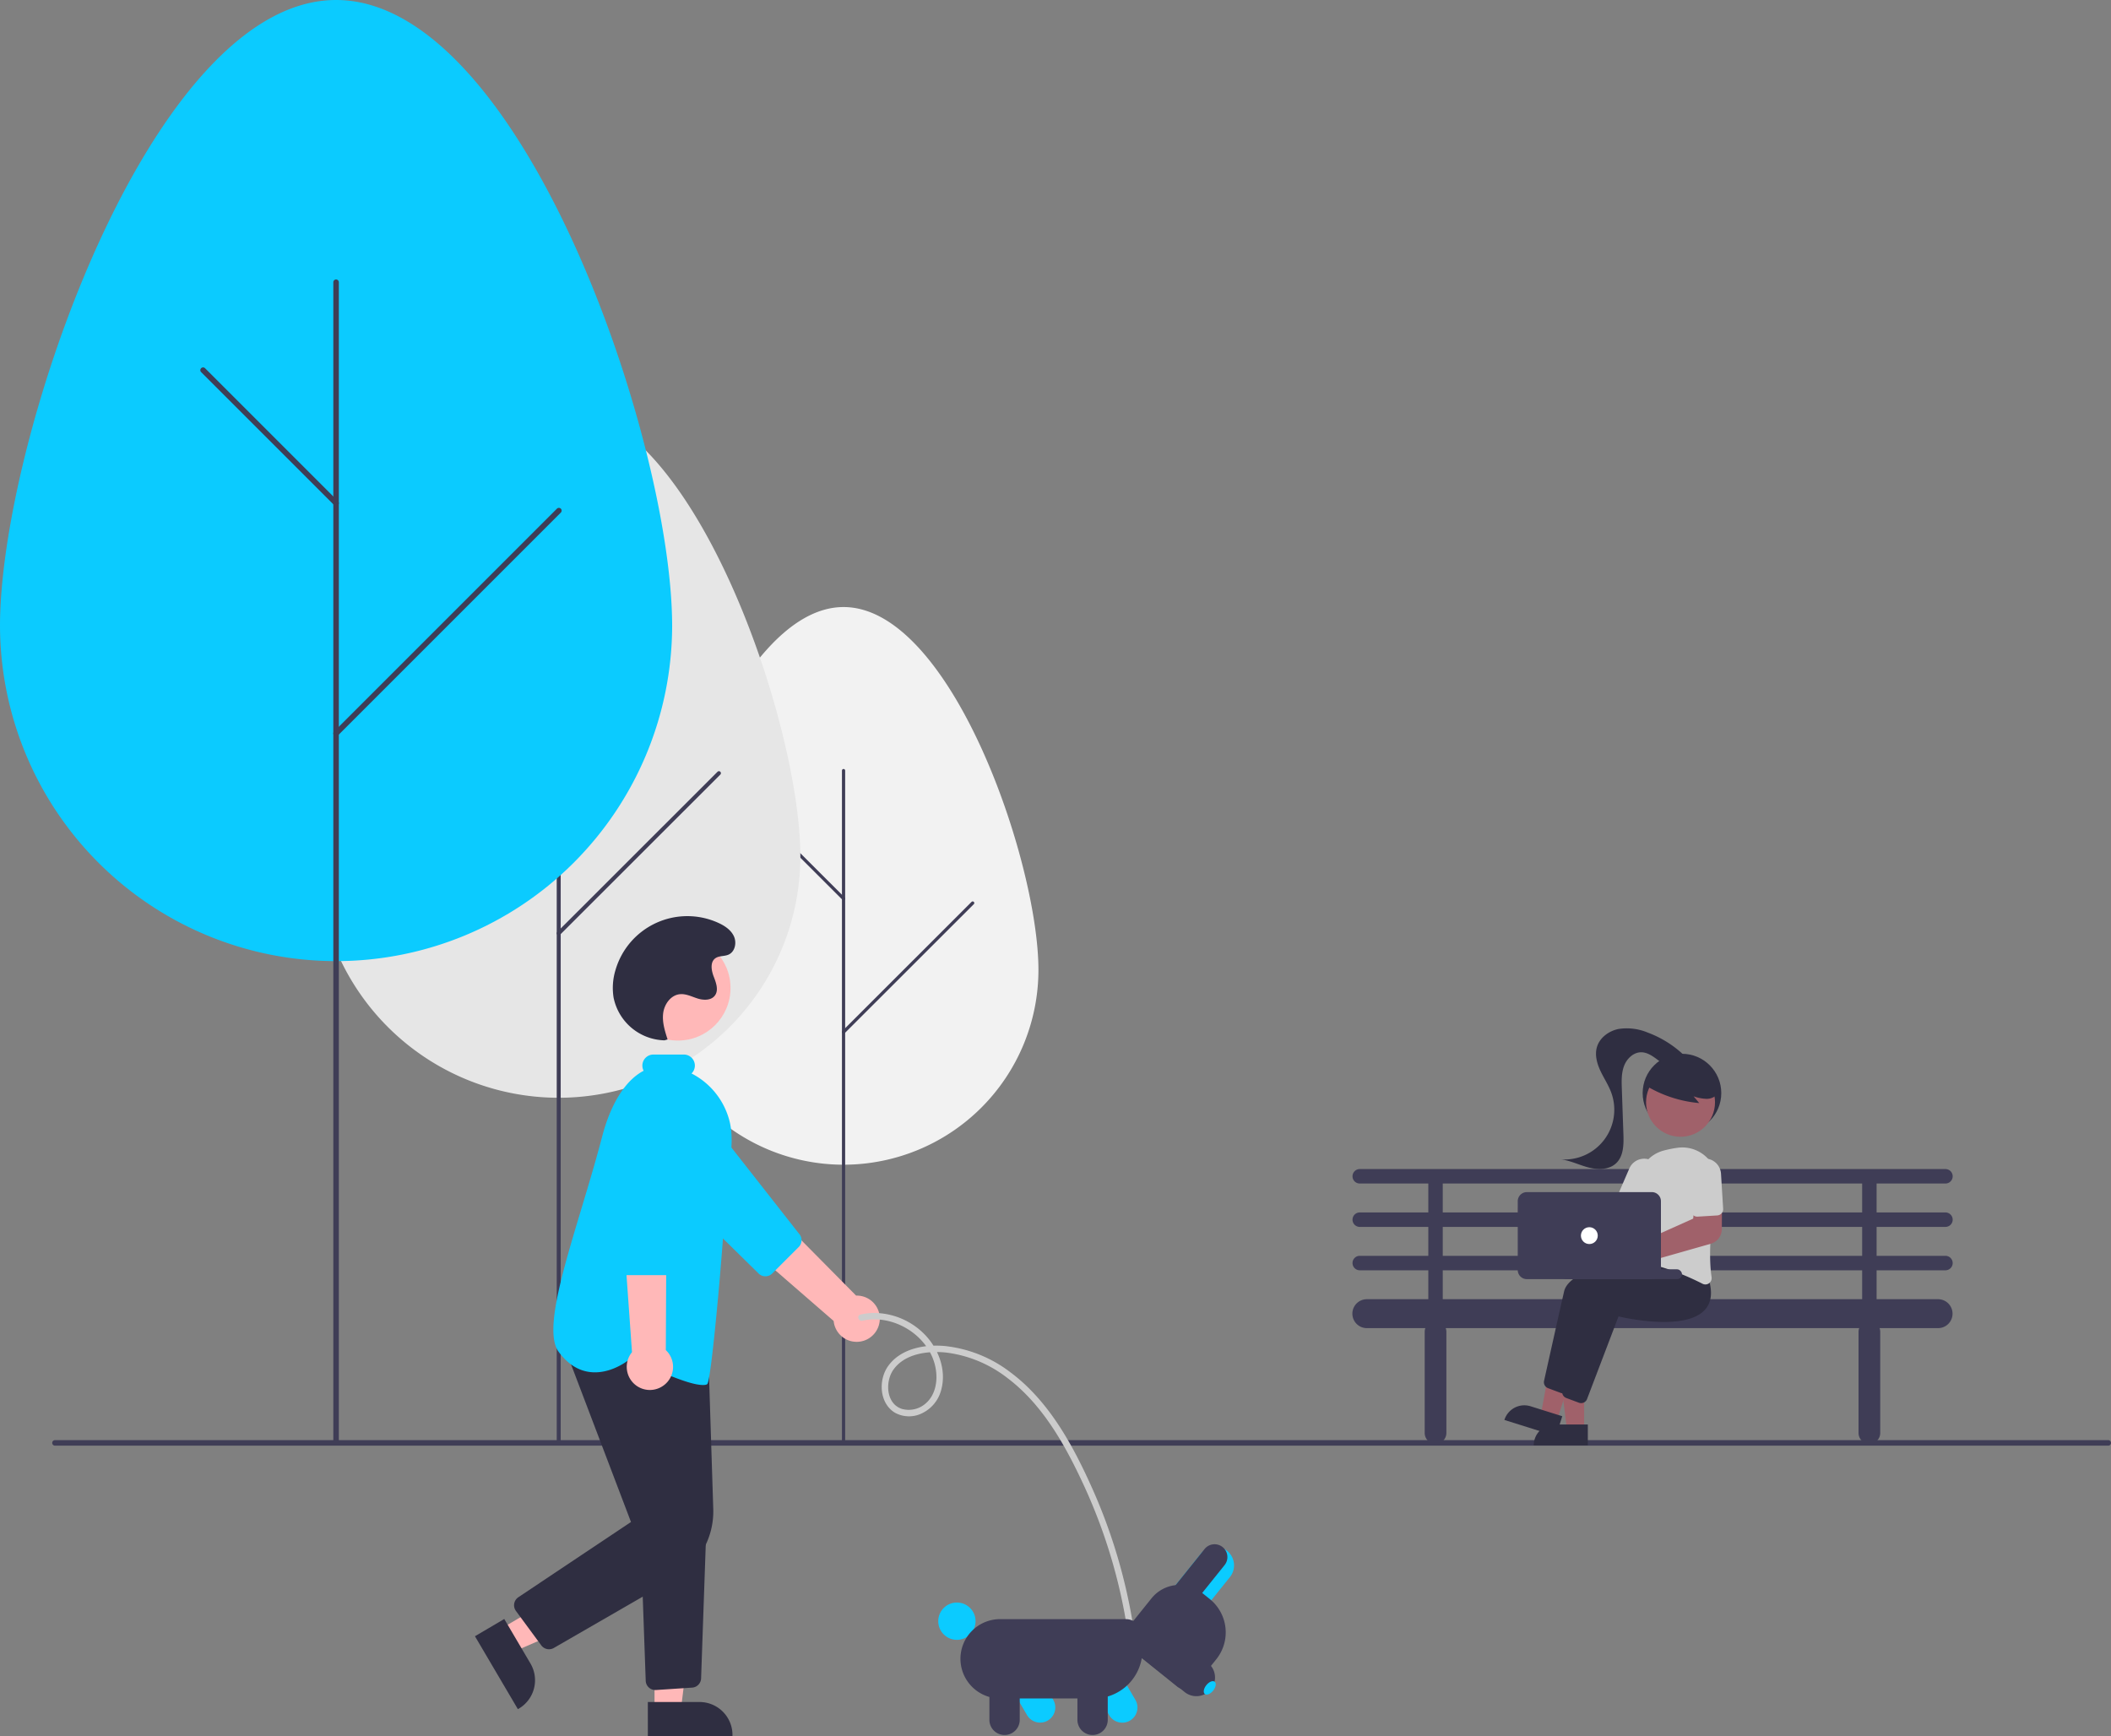 <svg id="a6835eff-9637-4cbf-a41d-043a371e68bf" data-name="Layer 1" xmlns="http://www.w3.org/2000/svg" width="763.895" height="628.236" viewBox="0 0 763.895 628.236"><rect x="0" y="0" width="763.895" height="628.236" fill="#808080" stroke="none"/><path d="M452.781,486.844c0-38.922,31.574-131.281,70.522-131.281s70.522,92.36,70.522,131.281a70.522,70.522,0,0,1-141.044,0Z" transform="translate(-218.052 -135.882)" fill="#f2f2f2"/><path d="M523.303,658.3a.58.58,0,0,1-.58-.58V414.749a.58.58,0,0,1,1.16,0V657.72A.58.58,0,0,1,523.303,658.3Z" transform="translate(-218.052 -135.882)" fill="#3f3d56"/><path d="M523.303,461.656a.578.578,0,0,1-.41-.17l-27.912-27.893a.58.58,0,0,1,.82-.819l27.912,27.893a.579.579,0,0,1-.41.989Z" transform="translate(-218.052 -135.882)" fill="#3f3d56"/><path d="M523.303,509.945a.58.58,0,0,1-.41-.989l46.744-46.713a.58.58,0,0,1,.82.819l-46.744,46.713A.578.578,0,0,1,523.303,509.945Z" transform="translate(-218.052 -135.882)" fill="#3f3d56"/><path d="M332.781,445.692c0-48.264,39.152-162.791,87.448-162.791s87.448,114.527,87.448,162.791a87.448,87.448,0,0,1-174.896,0Z" transform="translate(-218.052 -135.882)" fill="#e6e6e6"/><path d="M420.229,658.3a.719.719,0,0,1-.719-.719V356.292a.719.719,0,0,1,1.438,0V657.581A.719.719,0,0,1,420.229,658.3Z" transform="translate(-218.052 -135.882)" fill="#3f3d56"/><path d="M420.229,414.458a.717.717,0,0,1-.508-.211l-34.612-34.588a.719.719,0,0,1,1.017-1.016l34.612,34.588a.719.719,0,0,1-.508,1.227Z" transform="translate(-218.052 -135.882)" fill="#3f3d56"/><path d="M420.229,474.338a.719.719,0,0,1-.508-1.227L477.684,415.186a.719.719,0,1,1,1.017,1.016L420.737,474.127A.717.717,0,0,1,420.229,474.338Z" transform="translate(-218.052 -135.882)" fill="#3f3d56"/><path d="M218.052,362.427c0-67.165,54.448-226.546,121.614-226.546S461.28,295.262,461.28,362.427a121.614,121.614,0,0,1-243.227,0Z" transform="translate(-218.052 -135.882)" fill="#0bcbff"/><path d="M339.666,658.3a1,1,0,0,1-1-1V238.016a1,1,0,1,1,2,0V657.3A1,1,0,0,1,339.666,658.3Z" transform="translate(-218.052 -135.882)" fill="#3f3d56"/><path d="M339.666,318.961a.997.997,0,0,1-.707-.293l-48.135-48.134a1,1,0,0,1,1.414-1.414l48.135,48.134a1,1,0,0,1-.707,1.707Z" transform="translate(-218.052 -135.882)" fill="#3f3d56"/><path d="M339.666,402.291a1,1,0,0,1-.707-1.707l80.61-80.61a1,1,0,1,1,1.414,1.414l-80.61,80.61A.997.997,0,0,1,339.666,402.291Z" transform="translate(-218.052 -135.882)" fill="#3f3d56"/><path d="M980.948,659.044h-743a1,1,0,0,1,0-2h743a1,1,0,0,1,0,2Z" transform="translate(-218.052 -135.882)" fill="#3f3d56"/><path d="M921.989,579.876a2.617,2.617,0,1,0,0-5.233H897.131V564.177H921.989a2.617,2.617,0,1,0,0-5.233h-211.944a2.617,2.617,0,0,0,0,5.233h24.858V574.643H710.045a2.617,2.617,0,0,0,0,5.233h24.858v10.466H710.045a2.617,2.617,0,0,0,0,5.233h24.858v10.466h-22.241a5.233,5.233,0,0,0,0,10.466h21.173a3.9,3.9,0,0,0-.24,1.308v36.632a3.925,3.925,0,0,0,7.85,0v-36.632a3.9,3.9,0,0,0-.24-1.308H890.83a3.9,3.9,0,0,0-.24,1.308v36.632a3.925,3.925,0,0,0,7.85,0v-36.632a3.9,3.9,0,0,0-.24-1.308H919.372a5.233,5.233,0,1,0,0-10.466H897.131V595.576H921.989a2.617,2.617,0,1,0,0-5.233H897.131V579.876ZM740.135,564.177H891.898V574.643H740.135Zm151.762,41.865H740.135V595.576H891.898Zm0-15.7H740.135V579.876H891.898Z" transform="translate(-218.052 -135.882)" fill="#3f3d56"/><path d="M536.336,614.267a8.322,8.322,0,0,0-8.488-9.529l-53.302-53.892L464.017,565.565l55.705,48.346a8.367,8.367,0,0,0,16.614.356Z" transform="translate(-218.052 -135.882)" fill="#ffb8b8"/><path d="M507.088,587.148l-9.604,9.59a3.497,3.497,0,0,1-4.908.02l-37.175-36.548a13.637,13.637,0,1,1,19.318-19.25l32.4,41.288A3.498,3.498,0,0,1,507.088,587.148Z" transform="translate(-218.052 -135.882)" fill="#0bcbff"/><circle cx="245.323" cy="357.534" r="19.027" fill="#ffb8b8"/><polygon points="181.031 589.544 185.849 597.728 219.711 583.041 212.601 570.961 181.031 589.544" fill="#ffb8b8"/><path d="M400.527,721.765l9.488,16.119 0.0.001a11.919,11.919,0,0,1-4.226,16.318l-.334.196-15.534-26.391Z" transform="translate(-218.052 -135.882)" fill="#2f2e41"/><polygon points="236.852 619.03 246.35 619.03 250.868 582.396 236.851 582.397 236.852 619.03" fill="#ffb8b8"/><path d="M452.482,751.811l18.704-.001h.001a11.919,11.919,0,0,1,11.92,11.919v.387l-30.624.001Z" transform="translate(-218.052 -135.882)" fill="#2f2e41"/><path d="M416.721,732.717a3.481,3.481,0,0,1-2.807-1.42l-9.16-12.44a3.486,3.486,0,0,1,.871-4.966l40.759-27.224L421.791,622l52.593,4.34,1.771,55.571a27.924,27.924,0,0,1-13.979,25.118L418.463,732.249A3.475,3.475,0,0,1,416.721,732.717Z" transform="translate(-218.052 -135.882)" fill="#2f2e41"/><path d="M455.191,747.475a3.486,3.486,0,0,1-3.477-3.362l-1.927-54.136,23.867-1.257-1.9,54.525a3.476,3.476,0,0,1-3.253,3.357l-13.071.866C455.349,747.472,455.27,747.475,455.191,747.475Z" transform="translate(-218.052 -135.882)" fill="#2f2e41"/><path d="M472.47,637.091c-6.072,0-19.282-6.83-26.645-9.264-1.102.881-7.153,5.406-14.216,4.579-4.358-.511-8.195-2.978-11.404-7.333C413.119,615.456,427.41,579.904,436,547c3.614-13.842,11.866-28.003,25.858-24.965h0a26.782,26.782,0,0,1,20.21,19.66c1.617,6.583.226,14.327-.79,19.982a27.157,27.157,0,0,0-.726,5.79c.499,3.988-4.732,66.539-6.513,69.21C473.85,636.962,473.301,637.091,472.47,637.091Z" transform="translate(-218.052 -135.882)" fill="#0bcbff"/><path d="M458.256,637.202a8.322,8.322,0,0,0,.729-12.74l.376-75.798-17.852,2.973,5.244,73.572a8.367,8.367,0,0,0,11.503,11.993Z" transform="translate(-218.052 -135.882)" fill="#ffb8b8"/><path d="M462.385,597.341H443.156a3.497,3.497,0,0,1-3.486-3.454l-.472-52.13a13.637,13.637,0,1,1,27.272.033l-.599,52.105A3.498,3.498,0,0,1,462.385,597.341Z" transform="translate(-218.052 -135.882)" fill="#0bcbff"/><path d="M458.53,512.364a19.305,19.305,0,0,1-18.44-15.45,22.211,22.211,0,0,1,.712-10.082,27.078,27.078,0,0,1,37.135-17.006c2.33,1.055,4.626,2.569,5.693,4.894s.399,5.574-1.935,6.62c-1.525.684-3.44.348-4.793,1.329-1.944,1.409-1.444,4.409-.575,6.648s1.85,4.948.395,6.858c-1.356,1.78-4.066,1.725-6.201,1.055s-4.242-1.792-6.468-1.563c-3.246.333-5.579,3.562-6.011,6.796s.585,6.468,1.588,9.573Z" transform="translate(-218.052 -135.882)" fill="#2f2e41"/><path d="M530.109,613.826c12.36-2.794,26.363,6.874,26.797,19.853.122,3.651-.948,7.485-3.757,9.968a9.245,9.245,0,0,1-8.768,2.082c-5.769-1.929-6.077-9.968-2.983-14.262,4.191-5.814,12.492-6.807,19.08-6.115a45.212,45.212,0,0,1,22.131,9.217c12.859,9.69,21.047,24.54,27.674,38.889a196.071,196.071,0,0,1,14.687,46.155q.561,3.002,1.027,6.02a1.17,1.17,0,0,0,1.441.791,1.192,1.192,0,0,0,.791-1.441,198.66,198.66,0,0,0-14.901-50.403c-6.939-15.55-15.687-31.679-29.604-42.057a47.206,47.206,0,0,0-23.8-9.543c-7.299-.648-15.942.896-20.481,7.244-3.581,5.008-3.217,13.331,2.324,16.819a10.574,10.574,0,0,0,10.079.203,12.909,12.909,0,0,0,6.806-8.437c1.967-7.209-1.02-15.006-6.142-20.158a25.812,25.812,0,0,0-18.168-7.64,22.877,22.877,0,0,0-4.884.582c-1.459.33-.807,2.561.65,2.232Z" transform="translate(-218.052 -135.882)" fill="#ccc"/><path d="M589.716,756.571l-7.681-13.114,9.471-5.547,7.681,13.114v0a5.488,5.488,0,0,1-9.471,5.547Z" transform="translate(-218.052 -135.882)" fill="#0bcbff"/><circle cx="346.268" cy="586.677" r="6.754" fill="#0bcbff"/><path d="M619.434,756.571l-7.681-13.114,9.471-5.547,7.681,13.114a5.488,5.488,0,0,1-9.471,5.548Z" transform="translate(-218.052 -135.882)" fill="#0bcbff"/><path d="M565.603,736.166A14.369,14.369,0,0,1,579.956,721.813h45.436a6.074,6.074,0,0,1,6.067,6.067V733.05a17.489,17.489,0,0,1-17.47,17.47H579.956A14.369,14.369,0,0,1,565.603,736.166Z" transform="translate(-218.052 -135.882)" fill="#3f3d56"/><path d="M576.081,758.263V743.065h10.976v15.198a5.488,5.488,0,1,1-10.976,0Z" transform="translate(-218.052 -135.882)" fill="#3f3d56"/><path d="M607.93,758.263V743.065h10.976v15.198a5.488,5.488,0,1,1-10.976,0Z" transform="translate(-218.052 -135.882)" fill="#3f3d56"/><path d="M652.587,698.134a6.754,6.754,0,0,1,10.533,8.459l-11.103,13.824-10.533-8.459Z" transform="translate(-218.052 -135.882)" fill="#0bcbff"/><path d="M625.843,725.367l8.895-11.075a13.024,13.024,0,0,1,18.289-1.997l2.779,2.232a15.528,15.528,0,0,1,2.381,21.806l-7.328,9.124a4.876,4.876,0,0,1-6.847.747L626.59,732.214A4.876,4.876,0,0,1,625.843,725.367Z" transform="translate(-218.052 -135.882)" fill="#3f3d56"/><path d="M653.909,696.489a4.644,4.644,0,1,1,7.241,5.816l-12.424,15.47-7.241-5.816Z" transform="translate(-218.052 -135.882)" fill="#3f3d56"/><path d="M636.11,722.347l19.09,15.332a6.754,6.754,0,1,1-8.459,10.533l-19.09-15.332Z" transform="translate(-218.052 -135.882)" fill="#3f3d56"/><ellipse cx="655.82" cy="746.684" rx="2.85" ry="1.583" transform="translate(-555.067 654.56) rotate(-51.23)" fill="#0bcbff"/><circle cx="608.643" cy="395.571" r="14.224" fill="#2f2e41"/><polygon points="573.245 517.272 567.017 517.271 564.054 493.249 573.246 493.249 573.245 517.272" fill="#a0616a"/><path d="M562.569,515.492h12.011a0,0,0,0,1,0,0v7.563a0,0,0,0,1,0,0H555.006a0,0,0,0,1,0,0v0A7.563,7.563,0,0,1,562.569,515.492Z" fill="#2f2e41"/><polygon points="563.523 513.796 557.581 511.931 561.946 488.123 570.716 490.875 563.523 513.796" fill="#a0616a"/><path d="M770.687,645.275H782.699a0,0,0,0,1,0,0v7.563a0,0,0,0,1,0,0H763.125a0,0,0,0,1,0,0v0A7.563,7.563,0,0,1,770.687,645.275Z" transform="translate(11.746 -337.528) rotate(17.423)" fill="#2f2e41"/><path d="M783.602,640.093a2.267,2.267,0,0,1-.799-.145l-4.582-1.718a2.294,2.294,0,0,1-1.43-2.633c1.154-5.187,5.085-22.845,7.238-32.317,2.553-11.235,39.799-13.322,41.383-13.406l.13-.007,4.19,5.265c1.514,4.866,1.034,8.662-1.426,11.282-7.179,7.644-28.615,2.901-31.171,2.3l-11.393,29.907A2.293,2.293,0,0,1,783.602,640.093Z" transform="translate(-218.052 -135.882)" fill="#2f2e41"/><path d="M790.206,643.649a2.267,2.267,0,0,1-.799-.145l-4.582-1.718a2.294,2.294,0,0,1-1.43-2.633c1.154-5.187,5.085-22.845,7.238-32.317,2.553-11.235,39.799-13.322,41.383-13.406l.13-.007,4.19,5.265c1.514,4.866,1.034,8.662-1.426,11.282-7.179,7.643-28.614,2.901-31.171,2.3l-11.393,29.907A2.293,2.293,0,0,1,790.206,643.649Z" transform="translate(-218.052 -135.882)" fill="#2f2e41"/><path d="M776.95,570.486a5.346,5.346,0,0,1,.45.712l25.055,2.64,3.607-4.945,8.174,4.468L807.151,585.36l-30.728-7.835a5.332,5.332,0,1,1,.527-7.039Z" transform="translate(-218.052 -135.882)" fill="#a0616a"/><path d="M835.174,600.703a2.286,2.286,0,0,1-1.041-.255c-5.01-2.547-14.766-6.959-23.813-7.883a2.231,2.231,0,0,1-1.573-.889,2.295,2.295,0,0,1-.424-1.783c.816-4.519,2.689-16.026,2.448-25.248a12.495,12.495,0,0,1,9.44-12.43h0a40.572,40.572,0,0,1,5.036-.993,12.596,12.596,0,0,1,14,14.611c-1.613,9.557-3.24,22.906-1.826,32.224a2.29,2.29,0,0,1-.924,2.209A2.25,2.25,0,0,1,835.174,600.703Z" transform="translate(-218.052 -135.882)" fill="#ccc"/><path d="M811.235,576.394a2.284,2.284,0,0,1-.908-.19l-6.527-2.825a2.289,2.289,0,0,1-1.19-3.006l5.045-11.655a5.842,5.842,0,1,1,10.723,4.641l-5.045,11.655a2.291,2.291,0,0,1-2.099,1.38Z" transform="translate(-218.052 -135.882)" fill="#ccc"/><circle cx="608.123" cy="398.899" r="12.477" fill="#a0616a"/><path d="M813.474,528.65a45.005,45.005,0,0,0,19.47,6.415l-2.052-2.459a15.082,15.082,0,0,0,4.659.925,5.102,5.102,0,0,0,4.159-1.947,4.746,4.746,0,0,0,.318-4.384,8.989,8.989,0,0,0-2.828-3.536,16.835,16.835,0,0,0-15.669-2.8,10.062,10.062,0,0,0-4.68,3.002c-1.183,1.459-3.46,2.759-2.854,4.537Z" transform="translate(-218.052 -135.882)" fill="#2f2e41"/><path d="M828.274,518.581a38.347,38.347,0,0,0-13.951-9.022,19.629,19.629,0,0,0-10.569-1.312c-3.526.71-6.86,3.149-7.844,6.608-.804,2.829.026,5.874,1.274,8.537s2.915,5.132,3.924,7.894a18.018,18.018,0,0,1-18.13,24.162c3.464.465,6.657,2.092,10.044,2.959s7.383.808,9.899-1.618c2.662-2.567,2.716-6.74,2.587-10.436l-.574-16.482c-.098-2.802-.181-5.694.83-8.309s3.412-4.905,6.215-4.881c2.125.018,4.005,1.305,5.709,2.575s3.508,2.624,5.624,2.813,4.533-1.377,4.375-3.496" transform="translate(-218.052 -135.882)" fill="#2f2e41"/><path d="M805.199,597.498a5.59,5.59,0,1,1,2.155-10.751h0a5.368,5.368,0,0,1,.666.338l22.729-10.204.638-6.164,9.797-.262-.065,10.263a5.527,5.527,0,0,1-3.993,5.254L810.546,593.536a5.208,5.208,0,0,1-.182.518,5.611,5.611,0,0,1-5.165,3.444Z" transform="translate(-218.052 -135.882)" fill="#a0616a"/><path d="M840.354,575.484a2.284,2.284,0,0,1-.895.242l-7.099.436a2.289,2.289,0,0,1-2.422-2.141l-.779-12.676a5.842,5.842,0,1,1,11.662-.717l.779,12.676a2.291,2.291,0,0,1-1.246,2.18Z" transform="translate(-218.052 -135.882)" fill="#ccc"/><rect x="783.016" y="595.223" width="43.688" height="3.556" rx="1.778" transform="translate(1391.668 1058.121) rotate(180)" fill="#3f3d56"/><path d="M767.268,595.477V570.585a3.306,3.306,0,0,1,3.302-3.302h45.212a3.306,3.306,0,0,1,3.302,3.302v24.892a3.306,3.306,0,0,1-3.302,3.302H770.57A3.306,3.306,0,0,1,767.268,595.477Z" transform="translate(-218.052 -135.882)" fill="#3f3d56"/><circle cx="575.124" cy="447.149" r="3.048" fill="#fff"/><path d="M465.5,525.5h-11a4,4,0,0,1,0-8h11a4,4,0,0,1,0,8Z" transform="translate(-218.052 -135.882)" fill="#0bcbff"/></svg>
